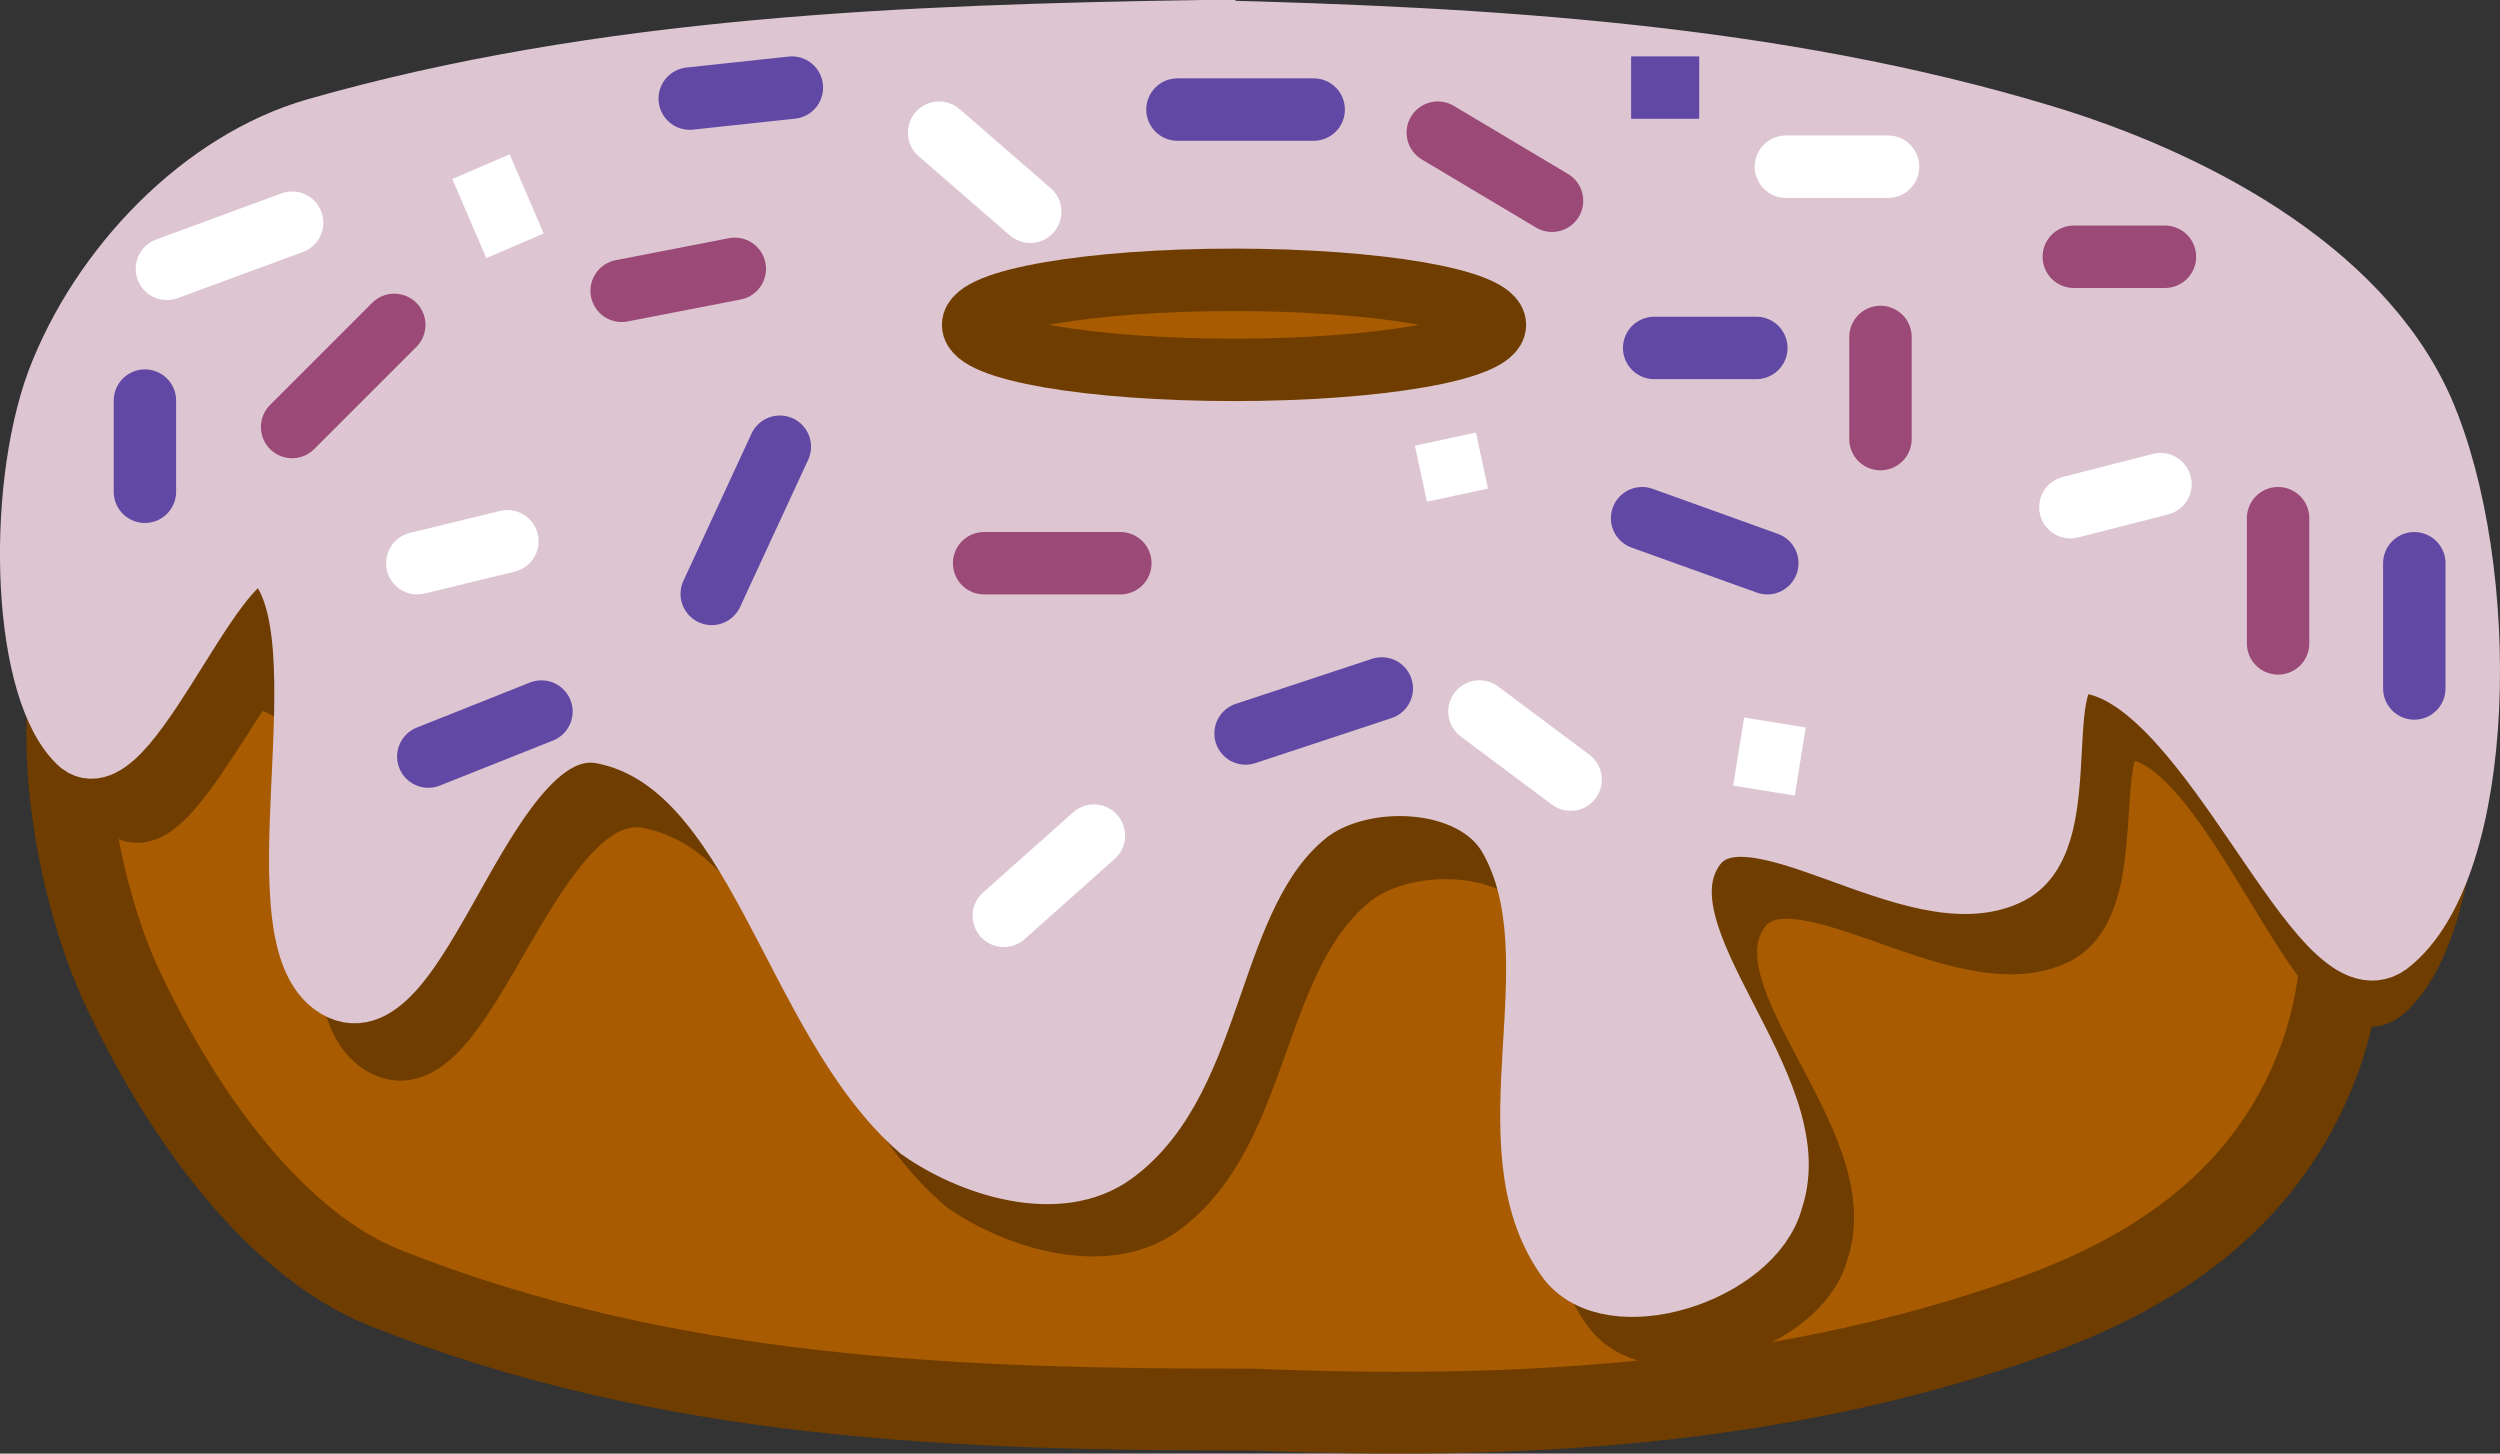 <svg version="1.1" xmlns="http://www.w3.org/2000/svg" xmlns:xlink="http://www.w3.org/1999/xlink" width="79.907" height="46.461" viewBox="0,0,79.907,46.461"><rect x="0" y="0" width="79.907" height="46.461" fill="#333333" stroke="none"/><g transform="translate(-200.046,-156.917)"><g data-paper-data="{&quot;isPaintingLayer&quot;:true}" fill-rule="nonzero" stroke-linejoin="miter" stroke-miterlimit="10" stroke-dasharray="" stroke-dashoffset="0" style="mix-blend-mode: normal"><g stroke="#703d00" stroke-linecap="round"><path d="M237.856,158.475c9.958,0 17.349,2.5 25.514,6.799c3.88,2.048 7.58,5.717 9.735,10.95c1.706,4.184 2.628,10.287 1.088,14.517c-1.781,4.892 -5.896,7.088 -9.409,8.327c-8.037,2.822 -16.435,3.243 -24.682,2.903c-9.284,0.008 -18.717,-0.294 -27.761,-3.896c-3.418,-1.361 -6.465,-5.391 -8.506,-9.854c-1.31,-2.98 -2.305,-8.012 -1.088,-11.614c2.031,-5.161 5.681,-9.154 9.595,-11.333c8.119,-4.495 15.557,-6.799 25.514,-6.799z" data-paper-data="{&quot;origPos&quot;:null}" fill="#a85b00" stroke-width="2.615"/><path d="M237.759,158.549c9.963,0 17.309,0.444 25.526,3.749c3.823,1.539 9.216,5.309 9.075,9.908c0.141,4.443 -5.527,7.086 -9.075,8.176c-8.4,2.581 -17.024,3.197 -25.732,3.056c-8.73,0.002 -17.845,-1.082 -26.482,-4.008c-2.877,-0.971 -7.259,-3.477 -6.886,-7.224c0.208,-4.818 4.585,-8.533 8.047,-9.908c8.237,-3.268 15.564,-3.749 25.526,-3.749z" data-paper-data="{&quot;origPos&quot;:null}" fill="#a85b00" stroke-width="2.418"/><path d="M239.986,158.758c14.855,-0.018 18.194,2.759 26.858,5.138c4.074,1.119 8.718,3.8 10.147,7.619c1.989,5.323 1.849,14.655 -0.737,17.028c-1.833,1.686 -4.755,-7.905 -7.97,-8.321c-2.034,-0.48 -0.308,5.396 -2.528,6.53c-3.019,1.527 -8.457,-3.208 -10.147,-0.737c-1.914,2.805 3.744,7.392 2.528,10.884c-0.599,2.267 -5.173,3.684 -6.53,1.826c-2.587,-3.546 0.379,-9.265 -1.826,-13.061c-1.158,-1.998 -4.811,-2.089 -6.53,-0.737c-3.231,2.55 -2.856,8.171 -6.144,10.533c-1.759,1.262 -4.552,0.379 -6.179,-0.737c-4.115,-3.477 -5.145,-11.368 -10.147,-12.323c-3.774,-0.725 -5.773,9.096 -8.356,7.97c-2.919,-1.286 0.355,-11.061 -2.177,-13.412c-1.565,-1.446 -4.557,6.953 -6.144,5.793c-1.844,-1.568 -2.062,-7.735 -0.737,-11.235c1.382,-3.539 4.604,-6.822 8.256,-7.838c9.133,-2.536 7.634,-3.84 28.363,-4.919z" data-paper-data="{&quot;origPos&quot;:null}" fill="#703d00" stroke-width="1.995"/></g><path d="M238.523,157.929c9.003,0.222 18.223,0.744 26.858,3.359c4.473,1.358 10.033,4.135 12.078,8.74c2.192,5.037 2.052,14.623 -1.088,17.047c-2.177,1.602 -5.608,-8.425 -9.55,-8.993c-2.168,-0.334 -0.308,5.551 -2.528,6.718c-3.019,1.57 -8.457,-3.3 -10.147,-0.758c-1.914,2.886 3.744,7.604 2.528,11.196c-0.599,2.332 -5.173,3.79 -6.53,1.878c-2.587,-3.648 0.379,-9.531 -1.826,-13.436c-1.158,-2.055 -4.811,-2.149 -6.53,-0.758c-3.231,2.623 -2.856,8.406 -6.144,10.835c-1.759,1.298 -4.552,0.39 -6.179,-0.758c-4.115,-3.577 -5.145,-11.695 -10.147,-12.677c-3.774,-0.746 -5.773,9.357 -8.356,8.199c-2.919,-1.323 0.355,-11.378 -2.177,-13.797c-1.565,-1.488 -4.557,7.153 -6.144,5.959c-1.844,-1.613 -2.062,-7.957 -0.737,-11.558c1.382,-3.641 4.604,-7.018 8.256,-8.063c9.133,-2.608 18.869,-2.987 28.363,-3.134z" fill="#ddc6d2" stroke="#ddc6d2" stroke-width="2.024" stroke-linecap="round"/><path d="M239.489,165.861c2.3,0 4.385,0.162 5.895,0.422c1.509,0.261 2.444,0.62 2.444,1.017c0,0.397 -0.935,0.757 -2.444,1.017c-1.51,0.261 -3.594,0.422 -5.895,0.422c-2.3,0 -4.385,-0.162 -5.895,-0.422c-1.509,-0.261 -2.444,-0.62 -2.444,-1.017c0,-0.397 0.935,-0.757 2.444,-1.017c1.51,-0.261 3.594,-0.422 5.895,-0.422z" fill="#a85b00" stroke="#703d00" stroke-width="1.995" stroke-linecap="butt"/><g fill="none" stroke="#6148a4" stroke-width="1.995" stroke-linecap="round"><path d="M222.795,175.9l2.177,-4.705" data-paper-data="{&quot;origPos&quot;:null}"/><path d="M237.681,160.419h4.354" data-paper-data="{&quot;origPos&quot;:null}"/><path d="M239.858,180.361l4.354,-1.439" data-paper-data="{&quot;origPos&quot;:null}"/><path d="M252.532,173.48l4.002,1.439" data-paper-data="{&quot;origPos&quot;:null}"/><path d="M213.736,181.099l3.616,-1.439" data-paper-data="{&quot;origPos&quot;:null}"/><path d="M204.678,172.635v-2.914" data-paper-data="{&quot;origPos&quot;:null}"/><path d="M222.092,160.068l3.265,-0.351" data-paper-data="{&quot;origPos&quot;:null}"/><path d="M277.214,178.922v-4.002" data-paper-data="{&quot;origPos&quot;:null}"/><path d="M256.183,168.038h-3.265" data-paper-data="{&quot;origPos&quot;:null}"/><path d="M252.181,159.717h2.177z" data-paper-data="{&quot;origPos&quot;:null}"/></g><g fill="none" stroke="#9b4976" stroke-width="1.995" stroke-linecap="round"><path d="M223.532,165.51l-3.616,0.702" data-paper-data="{&quot;origPos&quot;:null}"/><path d="M235.855,174.919h-4.354" data-paper-data="{&quot;origPos&quot;:null}"/><path d="M260.151,170.952v-3.265" data-paper-data="{&quot;origPos&quot;:null}"/><path d="M246.002,161.157l3.651,2.177" data-paper-data="{&quot;origPos&quot;:null}"/><path d="M272.86,173.48v4.002" data-paper-data="{&quot;origPos&quot;:null}"/><path d="M266.33,165.124h2.914" data-paper-data="{&quot;origPos&quot;:null}"/><path d="M209.383,170.566l3.265,-3.265" data-paper-data="{&quot;origPos&quot;:null}"/></g><g fill="none" stroke="#ffffff" stroke-width="1.995" stroke-linecap="round"><path d="M213.385,174.919l2.879,-0.702" data-paper-data="{&quot;origPos&quot;:null}"/><path d="M230.062,161.157l2.914,2.528" data-paper-data="{&quot;origPos&quot;:null}"/><path d="M232.131,186.189l2.879,-2.563" data-paper-data="{&quot;origPos&quot;:null}"/><path d="M250.248,181.836l-2.914,-2.177" data-paper-data="{&quot;origPos&quot;:null}"/><path d="M256.778,180.01l-0.351,2.177z" data-paper-data="{&quot;origPos&quot;:null}"/><path d="M260.394,162.245h-3.265" data-paper-data="{&quot;origPos&quot;:null}"/><path d="M269.101,172.392l-2.879,0.737" data-paper-data="{&quot;origPos&quot;:null}"/><path d="M205.381,165.51l4.002,-1.475" data-paper-data="{&quot;origPos&quot;:null}"/><path d="M215.419,162.245l1.088,2.528z" data-paper-data="{&quot;origPos&quot;:null}"/><path d="M246.245,170.952l0.386,1.791z" data-paper-data="{&quot;origPos&quot;:null}"/></g></g></g></svg>